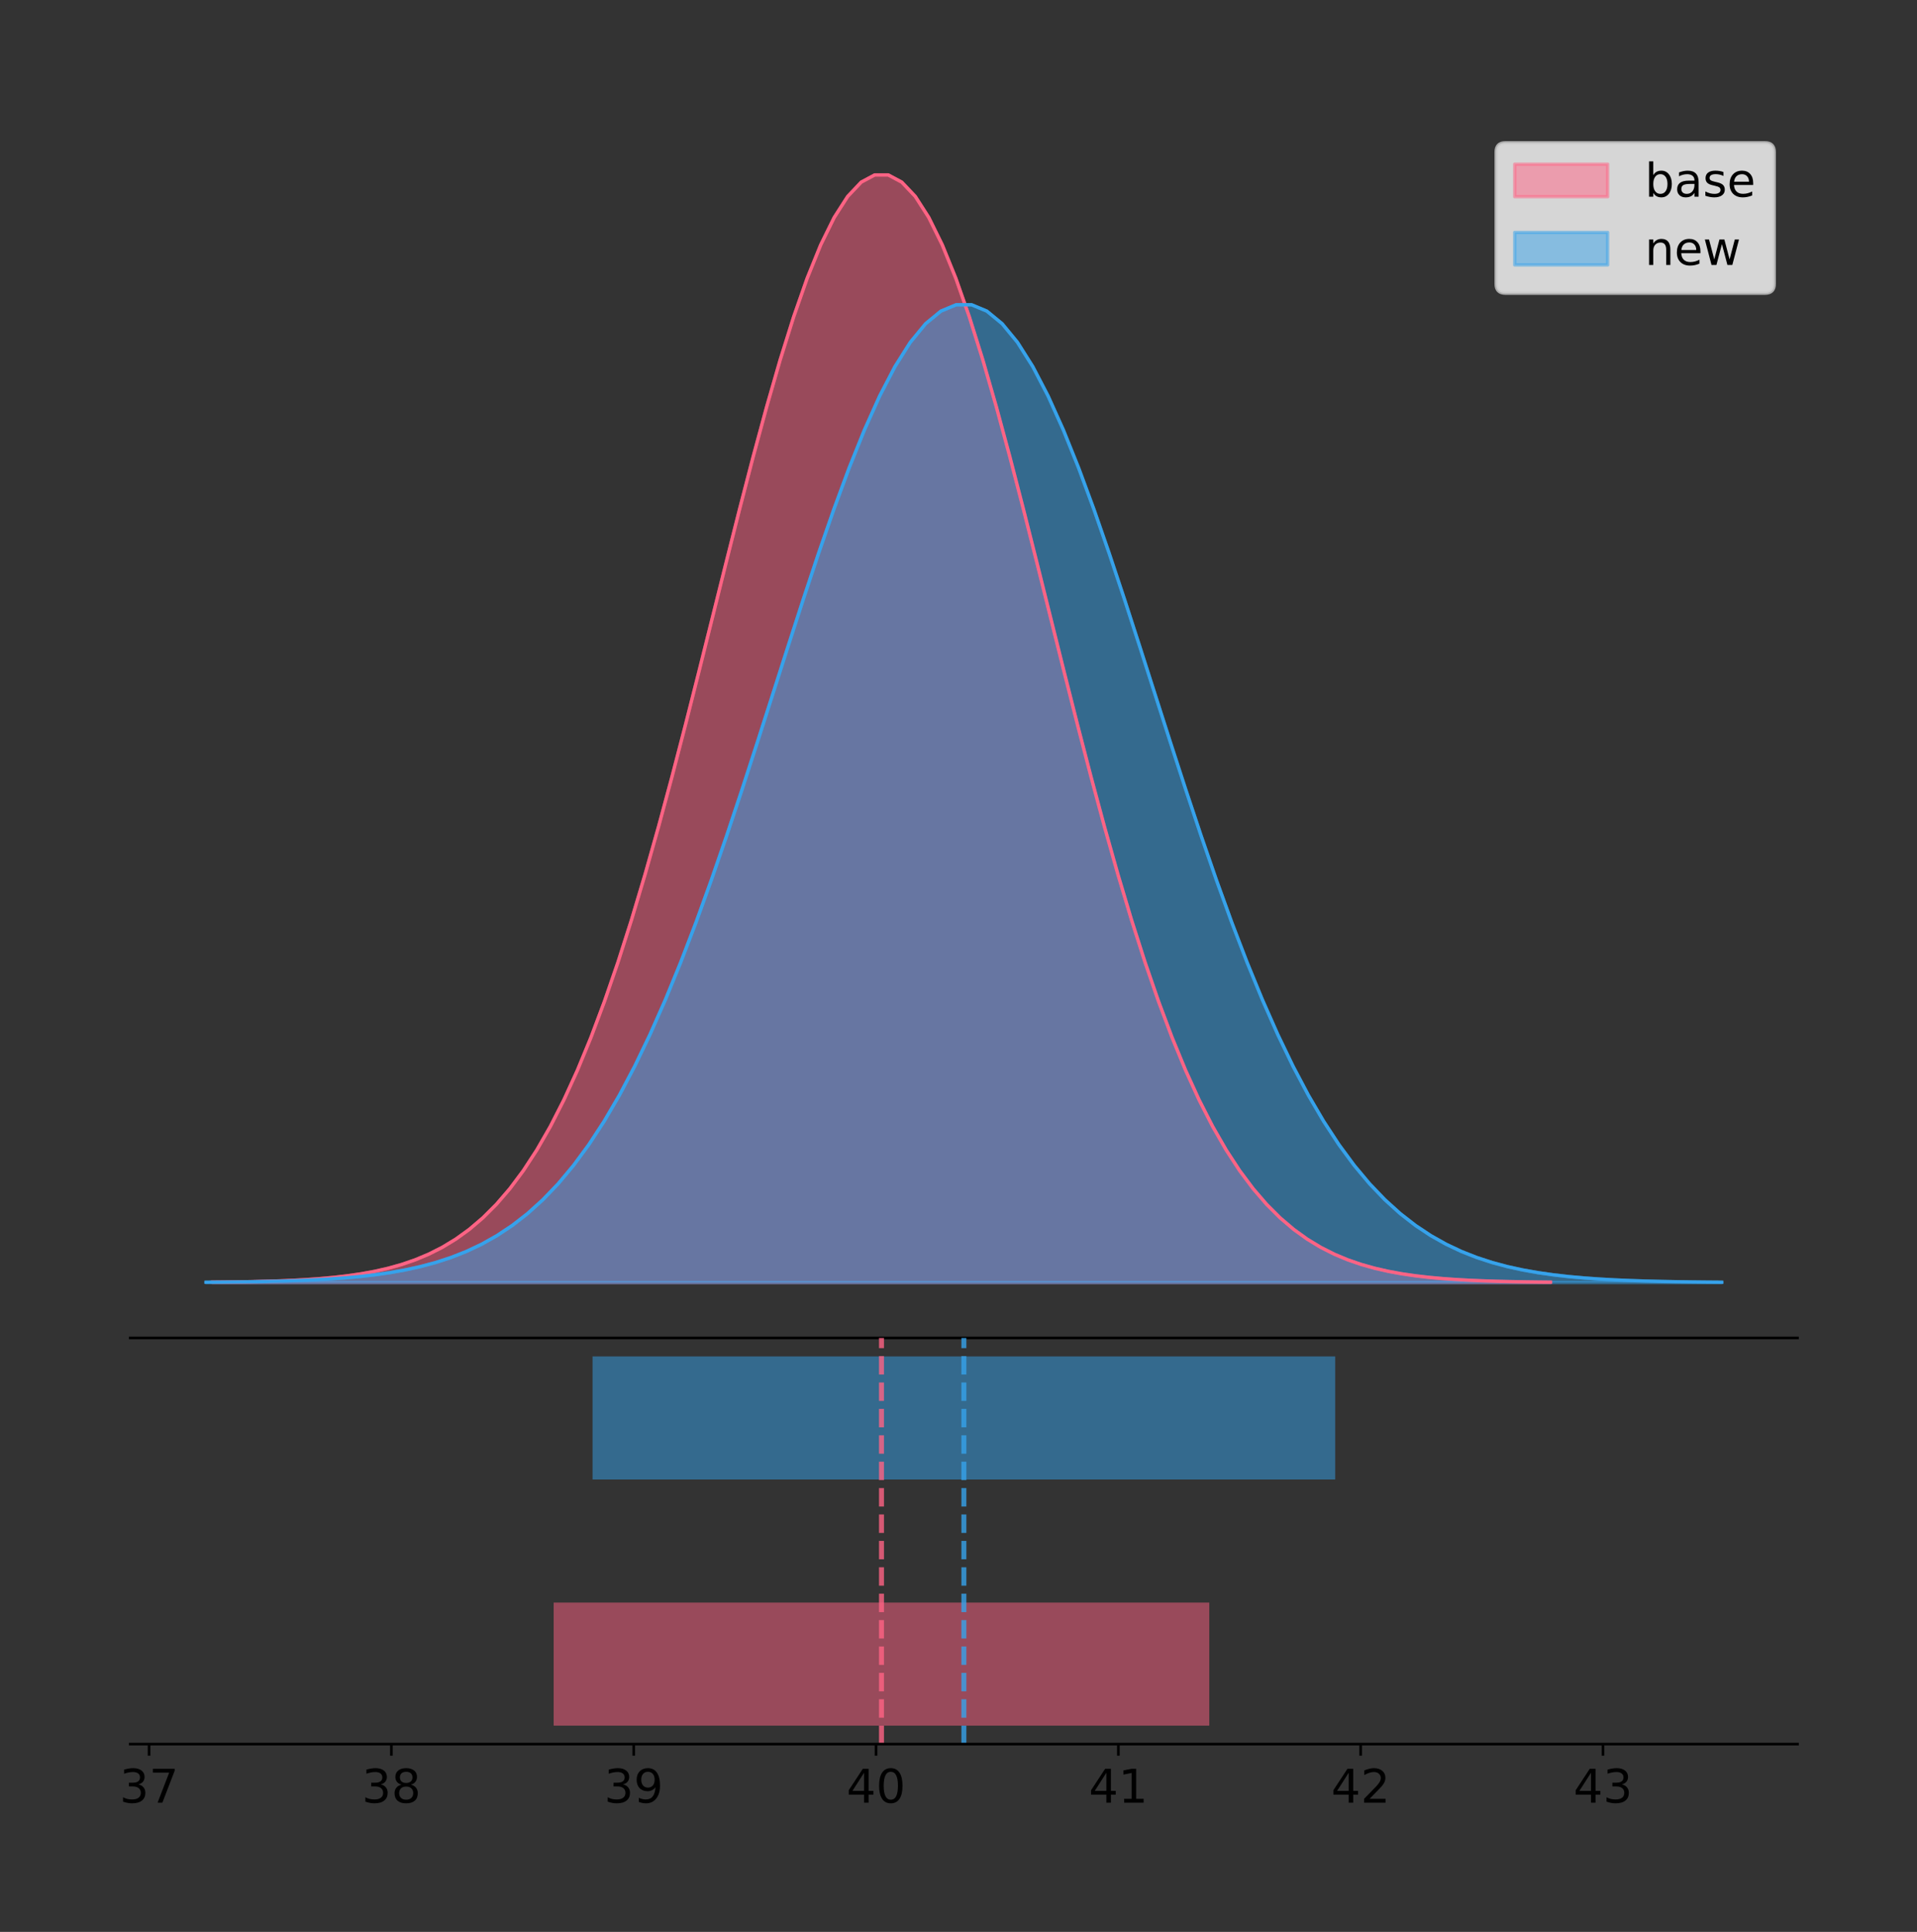 <?xml version="1.0" encoding="utf-8" standalone="no"?>
<!DOCTYPE svg PUBLIC "-//W3C//DTD SVG 1.1//EN"
  "http://www.w3.org/Graphics/SVG/1.1/DTD/svg11.dtd">
<!-- Created with matplotlib (https://matplotlib.org/) -->
<svg height="581.789pt" version="1.1" viewBox="0 0 577.438 581.789" width="577.438pt" xmlns="http://www.w3.org/2000/svg" xmlns:xlink="http://www.w3.org/1999/xlink">
 <rect x="0" y="0" width="577.438" height="581.789" fill="#333333" stroke="none"/>
 <defs>
  <style type="text/css">
*{stroke-linecap:butt;stroke-linejoin:round;}
  </style>
 </defs>
 <g id="figure_1">
  <g id="patch_1">
   <path d="M 0 581.789 
L 577.438 581.789 
L 577.438 0 
L 0 0 
z
" style="fill:none;"/>
  </g>
  <g id="axes_1">
   <g id="patch_2">
    <path d="M 39.238 402.93 
L 541.438 402.93 
L 541.438 36 
L 39.238 36 
z
" style="fill:none;"/>
   </g>
   <g id="PolyCollection_1">
    <defs>
     <path d="M 64.004 -195.538 
L 64.004 -195.65 
L 68.075 -195.692 
L 72.146 -195.749 
L 76.217 -195.825 
L 80.288 -195.925 
L 84.359 -196.058 
L 88.43 -196.23 
L 92.501 -196.455 
L 96.573 -196.744 
L 100.644 -197.115 
L 104.715 -197.585 
L 108.786 -198.179 
L 112.857 -198.923 
L 116.928 -199.848 
L 120.999 -200.99 
L 125.07 -202.39 
L 129.141 -204.093 
L 133.212 -206.151 
L 137.283 -208.617 
L 141.354 -211.552 
L 145.425 -215.017 
L 149.496 -219.078 
L 153.567 -223.801 
L 157.638 -229.25 
L 161.71 -235.488 
L 165.781 -242.572 
L 169.852 -250.552 
L 173.923 -259.468 
L 177.994 -269.344 
L 182.065 -280.192 
L 186.136 -292.002 
L 190.207 -304.744 
L 194.278 -318.365 
L 198.349 -332.786 
L 202.42 -347.901 
L 206.491 -363.58 
L 210.562 -379.667 
L 214.633 -395.98 
L 218.704 -412.318 
L 222.775 -428.462 
L 226.846 -444.18 
L 230.918 -459.23 
L 234.989 -473.372 
L 239.06 -486.366 
L 243.131 -497.987 
L 247.202 -508.025 
L 251.273 -516.294 
L 255.344 -522.64 
L 259.415 -526.94 
L 263.486 -529.111 
L 267.557 -529.111 
L 271.628 -526.94 
L 275.699 -522.64 
L 279.77 -516.294 
L 283.841 -508.025 
L 287.912 -497.987 
L 291.983 -486.366 
L 296.054 -473.372 
L 300.126 -459.23 
L 304.197 -444.18 
L 308.268 -428.462 
L 312.339 -412.318 
L 316.41 -395.98 
L 320.481 -379.667 
L 324.552 -363.58 
L 328.623 -347.901 
L 332.694 -332.786 
L 336.765 -318.365 
L 340.836 -304.744 
L 344.907 -292.002 
L 348.978 -280.192 
L 353.049 -269.344 
L 357.12 -259.468 
L 361.191 -250.552 
L 365.263 -242.572 
L 369.334 -235.488 
L 373.405 -229.25 
L 377.476 -223.801 
L 381.547 -219.078 
L 385.618 -215.017 
L 389.689 -211.552 
L 393.76 -208.617 
L 397.831 -206.151 
L 401.902 -204.093 
L 405.973 -202.39 
L 410.044 -200.99 
L 414.115 -199.848 
L 418.186 -198.923 
L 422.257 -198.179 
L 426.328 -197.585 
L 430.399 -197.115 
L 434.471 -196.744 
L 438.542 -196.455 
L 442.613 -196.23 
L 446.684 -196.058 
L 450.755 -195.925 
L 454.826 -195.825 
L 458.897 -195.749 
L 462.968 -195.692 
L 467.039 -195.65 
L 467.039 -195.538 
L 467.039 -195.538 
L 462.968 -195.538 
L 458.897 -195.538 
L 454.826 -195.538 
L 450.755 -195.538 
L 446.684 -195.538 
L 442.613 -195.538 
L 438.542 -195.538 
L 434.471 -195.538 
L 430.399 -195.538 
L 426.328 -195.538 
L 422.257 -195.538 
L 418.186 -195.538 
L 414.115 -195.538 
L 410.044 -195.538 
L 405.973 -195.538 
L 401.902 -195.538 
L 397.831 -195.538 
L 393.76 -195.538 
L 389.689 -195.538 
L 385.618 -195.538 
L 381.547 -195.538 
L 377.476 -195.538 
L 373.405 -195.538 
L 369.334 -195.538 
L 365.263 -195.538 
L 361.191 -195.538 
L 357.12 -195.538 
L 353.049 -195.538 
L 348.978 -195.538 
L 344.907 -195.538 
L 340.836 -195.538 
L 336.765 -195.538 
L 332.694 -195.538 
L 328.623 -195.538 
L 324.552 -195.538 
L 320.481 -195.538 
L 316.41 -195.538 
L 312.339 -195.538 
L 308.268 -195.538 
L 304.197 -195.538 
L 300.126 -195.538 
L 296.054 -195.538 
L 291.983 -195.538 
L 287.912 -195.538 
L 283.841 -195.538 
L 279.77 -195.538 
L 275.699 -195.538 
L 271.628 -195.538 
L 267.557 -195.538 
L 263.486 -195.538 
L 259.415 -195.538 
L 255.344 -195.538 
L 251.273 -195.538 
L 247.202 -195.538 
L 243.131 -195.538 
L 239.06 -195.538 
L 234.989 -195.538 
L 230.918 -195.538 
L 226.846 -195.538 
L 222.775 -195.538 
L 218.704 -195.538 
L 214.633 -195.538 
L 210.562 -195.538 
L 206.491 -195.538 
L 202.42 -195.538 
L 198.349 -195.538 
L 194.278 -195.538 
L 190.207 -195.538 
L 186.136 -195.538 
L 182.065 -195.538 
L 177.994 -195.538 
L 173.923 -195.538 
L 169.852 -195.538 
L 165.781 -195.538 
L 161.71 -195.538 
L 157.638 -195.538 
L 153.567 -195.538 
L 149.496 -195.538 
L 145.425 -195.538 
L 141.354 -195.538 
L 137.283 -195.538 
L 133.212 -195.538 
L 129.141 -195.538 
L 125.07 -195.538 
L 120.999 -195.538 
L 116.928 -195.538 
L 112.857 -195.538 
L 108.786 -195.538 
L 104.715 -195.538 
L 100.644 -195.538 
L 96.573 -195.538 
L 92.501 -195.538 
L 88.43 -195.538 
L 84.359 -195.538 
L 80.288 -195.538 
L 76.217 -195.538 
L 72.146 -195.538 
L 68.075 -195.538 
L 64.004 -195.538 
z
" id="m07763d9776" style="stroke:#ff6384;stroke-opacity:0.5;"/>
    </defs>
    <g clip-path="url(#p6b9321b47a)">
     <use style="fill:#ff6384;fill-opacity:0.5;stroke:#ff6384;stroke-opacity:0.5;" x="0" xlink:href="#m07763d9776" y="581.789"/>
    </g>
   </g>
   <g id="PolyCollection_2">
    <defs>
     <path d="M 62.066 -195.538 
L 62.066 -195.637 
L 66.677 -195.674 
L 71.289 -195.724 
L 75.9 -195.791 
L 80.512 -195.88 
L 85.123 -195.997 
L 89.735 -196.149 
L 94.347 -196.348 
L 98.958 -196.603 
L 103.57 -196.93 
L 108.181 -197.345 
L 112.793 -197.869 
L 117.404 -198.526 
L 122.016 -199.343 
L 126.628 -200.351 
L 131.239 -201.587 
L 135.851 -203.091 
L 140.462 -204.907 
L 145.074 -207.084 
L 149.685 -209.675 
L 154.297 -212.734 
L 158.909 -216.319 
L 163.52 -220.488 
L 168.132 -225.299 
L 172.743 -230.806 
L 177.355 -237.06 
L 181.966 -244.104 
L 186.578 -251.975 
L 191.19 -260.694 
L 195.801 -270.27 
L 200.413 -280.696 
L 205.024 -291.945 
L 209.636 -303.969 
L 214.247 -316.699 
L 218.859 -330.043 
L 223.471 -343.885 
L 228.082 -358.086 
L 232.694 -372.487 
L 237.305 -386.91 
L 241.917 -401.162 
L 246.528 -415.037 
L 251.14 -428.324 
L 255.752 -440.807 
L 260.363 -452.279 
L 264.975 -462.537 
L 269.586 -471.399 
L 274.198 -478.699 
L 278.809 -484.301 
L 283.421 -488.097 
L 288.033 -490.014 
L 292.644 -490.014 
L 297.256 -488.097 
L 301.867 -484.301 
L 306.479 -478.699 
L 311.09 -471.399 
L 315.702 -462.537 
L 320.314 -452.279 
L 324.925 -440.807 
L 329.537 -428.324 
L 334.148 -415.037 
L 338.76 -401.162 
L 343.371 -386.91 
L 347.983 -372.487 
L 352.595 -358.086 
L 357.206 -343.885 
L 361.818 -330.043 
L 366.429 -316.699 
L 371.041 -303.969 
L 375.652 -291.945 
L 380.264 -280.696 
L 384.876 -270.27 
L 389.487 -260.694 
L 394.099 -251.975 
L 398.71 -244.104 
L 403.322 -237.06 
L 407.933 -230.806 
L 412.545 -225.299 
L 417.157 -220.488 
L 421.768 -216.319 
L 426.38 -212.734 
L 430.991 -209.675 
L 435.603 -207.084 
L 440.214 -204.907 
L 444.826 -203.091 
L 449.438 -201.587 
L 454.049 -200.351 
L 458.661 -199.343 
L 463.272 -198.526 
L 467.884 -197.869 
L 472.495 -197.345 
L 477.107 -196.93 
L 481.719 -196.603 
L 486.33 -196.348 
L 490.942 -196.149 
L 495.553 -195.997 
L 500.165 -195.88 
L 504.776 -195.791 
L 509.388 -195.724 
L 513.999 -195.674 
L 518.611 -195.637 
L 518.611 -195.538 
L 518.611 -195.538 
L 513.999 -195.538 
L 509.388 -195.538 
L 504.776 -195.538 
L 500.165 -195.538 
L 495.553 -195.538 
L 490.942 -195.538 
L 486.33 -195.538 
L 481.719 -195.538 
L 477.107 -195.538 
L 472.495 -195.538 
L 467.884 -195.538 
L 463.272 -195.538 
L 458.661 -195.538 
L 454.049 -195.538 
L 449.438 -195.538 
L 444.826 -195.538 
L 440.214 -195.538 
L 435.603 -195.538 
L 430.991 -195.538 
L 426.38 -195.538 
L 421.768 -195.538 
L 417.157 -195.538 
L 412.545 -195.538 
L 407.933 -195.538 
L 403.322 -195.538 
L 398.71 -195.538 
L 394.099 -195.538 
L 389.487 -195.538 
L 384.876 -195.538 
L 380.264 -195.538 
L 375.652 -195.538 
L 371.041 -195.538 
L 366.429 -195.538 
L 361.818 -195.538 
L 357.206 -195.538 
L 352.595 -195.538 
L 347.983 -195.538 
L 343.371 -195.538 
L 338.76 -195.538 
L 334.148 -195.538 
L 329.537 -195.538 
L 324.925 -195.538 
L 320.314 -195.538 
L 315.702 -195.538 
L 311.09 -195.538 
L 306.479 -195.538 
L 301.867 -195.538 
L 297.256 -195.538 
L 292.644 -195.538 
L 288.033 -195.538 
L 283.421 -195.538 
L 278.809 -195.538 
L 274.198 -195.538 
L 269.586 -195.538 
L 264.975 -195.538 
L 260.363 -195.538 
L 255.752 -195.538 
L 251.14 -195.538 
L 246.528 -195.538 
L 241.917 -195.538 
L 237.305 -195.538 
L 232.694 -195.538 
L 228.082 -195.538 
L 223.471 -195.538 
L 218.859 -195.538 
L 214.247 -195.538 
L 209.636 -195.538 
L 205.024 -195.538 
L 200.413 -195.538 
L 195.801 -195.538 
L 191.19 -195.538 
L 186.578 -195.538 
L 181.966 -195.538 
L 177.355 -195.538 
L 172.743 -195.538 
L 168.132 -195.538 
L 163.52 -195.538 
L 158.909 -195.538 
L 154.297 -195.538 
L 149.685 -195.538 
L 145.074 -195.538 
L 140.462 -195.538 
L 135.851 -195.538 
L 131.239 -195.538 
L 126.628 -195.538 
L 122.016 -195.538 
L 117.404 -195.538 
L 112.793 -195.538 
L 108.181 -195.538 
L 103.57 -195.538 
L 98.958 -195.538 
L 94.347 -195.538 
L 89.735 -195.538 
L 85.123 -195.538 
L 80.512 -195.538 
L 75.9 -195.538 
L 71.289 -195.538 
L 66.677 -195.538 
L 62.066 -195.538 
z
" id="m75f61af6ec" style="stroke:#36a2eb;stroke-opacity:0.5;"/>
    </defs>
    <g clip-path="url(#p6b9321b47a)">
     <use style="fill:#36a2eb;fill-opacity:0.5;stroke:#36a2eb;stroke-opacity:0.5;" x="0" xlink:href="#m75f61af6ec" y="581.789"/>
    </g>
   </g>
   <g id="line2d_1">
    <path clip-path="url(#p6b9321b47a)" d="M 64.004 386.139 
L 68.075 386.097 
L 72.146 386.04 
L 76.217 385.965 
L 80.288 385.864 
L 84.359 385.732 
L 88.43 385.559 
L 92.501 385.334 
L 96.573 385.045 
L 100.644 384.675 
L 104.715 384.204 
L 108.786 383.61 
L 112.857 382.867 
L 116.928 381.941 
L 120.999 380.799 
L 125.07 379.399 
L 129.141 377.696 
L 133.212 375.639 
L 137.283 373.172 
L 141.354 370.238 
L 145.425 366.772 
L 149.496 362.711 
L 153.567 357.989 
L 157.638 352.539 
L 161.71 346.301 
L 165.781 339.217 
L 169.852 331.237 
L 173.923 322.322 
L 177.994 312.445 
L 182.065 301.597 
L 186.136 289.787 
L 190.207 277.045 
L 194.278 263.424 
L 198.349 249.004 
L 202.42 233.888 
L 206.491 218.209 
L 210.562 202.123 
L 214.633 185.809 
L 218.704 169.471 
L 222.775 153.327 
L 226.846 137.61 
L 230.918 122.559 
L 234.989 108.418 
L 239.06 95.423 
L 243.131 83.803 
L 247.202 73.765 
L 251.273 65.495 
L 255.344 59.15 
L 259.415 54.85 
L 263.486 52.679 
L 267.557 52.679 
L 271.628 54.85 
L 275.699 59.15 
L 279.77 65.495 
L 283.841 73.765 
L 287.912 83.803 
L 291.983 95.423 
L 296.054 108.418 
L 300.126 122.559 
L 304.197 137.61 
L 308.268 153.327 
L 312.339 169.471 
L 316.41 185.809 
L 320.481 202.123 
L 324.552 218.209 
L 328.623 233.888 
L 332.694 249.004 
L 336.765 263.424 
L 340.836 277.045 
L 344.907 289.787 
L 348.978 301.597 
L 353.049 312.445 
L 357.12 322.322 
L 361.191 331.237 
L 365.263 339.217 
L 369.334 346.301 
L 373.405 352.539 
L 377.476 357.989 
L 381.547 362.711 
L 385.618 366.772 
L 389.689 370.238 
L 393.76 373.172 
L 397.831 375.639 
L 401.902 377.696 
L 405.973 379.399 
L 410.044 380.799 
L 414.115 381.941 
L 418.186 382.867 
L 422.257 383.61 
L 426.328 384.204 
L 430.399 384.675 
L 434.471 385.045 
L 438.542 385.334 
L 442.613 385.559 
L 446.684 385.732 
L 450.755 385.864 
L 454.826 385.965 
L 458.897 386.04 
L 462.968 386.097 
L 467.039 386.139 
" style="fill:none;stroke:#ff6384;stroke-linecap:square;"/>
   </g>
   <g id="line2d_2">
    <path clip-path="url(#p6b9321b47a)" d="M 62.066 386.152 
L 66.677 386.115 
L 71.289 386.065 
L 75.9 385.998 
L 80.512 385.909 
L 85.123 385.793 
L 89.735 385.64 
L 94.347 385.442 
L 98.958 385.186 
L 103.57 384.86 
L 108.181 384.444 
L 112.793 383.92 
L 117.404 383.263 
L 122.016 382.447 
L 126.628 381.438 
L 131.239 380.202 
L 135.851 378.699 
L 140.462 376.883 
L 145.074 374.705 
L 149.685 372.115 
L 154.297 369.055 
L 158.909 365.47 
L 163.52 361.301 
L 168.132 356.491 
L 172.743 350.984 
L 177.355 344.73 
L 181.966 337.685 
L 186.578 329.815 
L 191.19 321.096 
L 195.801 311.519 
L 200.413 301.094 
L 205.024 289.845 
L 209.636 277.82 
L 214.247 265.09 
L 218.859 251.746 
L 223.471 237.905 
L 228.082 223.704 
L 232.694 209.303 
L 237.305 194.879 
L 241.917 180.627 
L 246.528 166.752 
L 251.14 153.466 
L 255.752 140.982 
L 260.363 129.511 
L 264.975 119.252 
L 269.586 110.391 
L 274.198 103.09 
L 278.809 97.488 
L 283.421 93.692 
L 288.033 91.776 
L 292.644 91.776 
L 297.256 93.692 
L 301.867 97.488 
L 306.479 103.09 
L 311.09 110.391 
L 315.702 119.252 
L 320.314 129.511 
L 324.925 140.982 
L 329.537 153.466 
L 334.148 166.752 
L 338.76 180.627 
L 343.371 194.879 
L 347.983 209.303 
L 352.595 223.704 
L 357.206 237.905 
L 361.818 251.746 
L 366.429 265.09 
L 371.041 277.82 
L 375.652 289.845 
L 380.264 301.094 
L 384.876 311.519 
L 389.487 321.096 
L 394.099 329.815 
L 398.71 337.685 
L 403.322 344.73 
L 407.933 350.984 
L 412.545 356.491 
L 417.157 361.301 
L 421.768 365.47 
L 426.38 369.055 
L 430.991 372.115 
L 435.603 374.705 
L 440.214 376.883 
L 444.826 378.699 
L 449.438 380.202 
L 454.049 381.438 
L 458.661 382.447 
L 463.272 383.263 
L 467.884 383.92 
L 472.495 384.444 
L 477.107 384.86 
L 481.719 385.186 
L 486.33 385.442 
L 490.942 385.64 
L 495.553 385.793 
L 500.165 385.909 
L 504.776 385.998 
L 509.388 386.065 
L 513.999 386.115 
L 518.611 386.152 
" style="fill:none;stroke:#36a2eb;stroke-linecap:square;"/>
   </g>
   <g id="patch_3">
    <path d="M 39.238 402.93 
L 541.438 402.93 
" style="fill:none;stroke:#000000;stroke-linecap:square;stroke-linejoin:miter;stroke-width:0.8;"/>
   </g>
   <g id="legend_1">
    <g id="patch_4">
     <path d="M 453.464 88.299 
L 531.638 88.299 
Q 534.438 88.299 534.438 85.499 
L 534.438 45.8 
Q 534.438 43 531.638 43 
L 453.464 43 
Q 450.664 43 450.664 45.8 
L 450.664 85.499 
Q 450.664 88.299 453.464 88.299 
z
" style="fill:#ffffff;opacity:0.8;stroke:#cccccc;stroke-linejoin:miter;"/>
    </g>
    <g id="patch_5">
     <path d="M 456.264 59.238 
L 484.264 59.238 
L 484.264 49.438 
L 456.264 49.438 
z
" style="fill:#ff6384;opacity:0.5;stroke:#ff6384;stroke-linejoin:miter;"/>
    </g>
    <g id="text_1">
     <!-- base -->
     <defs>
      <path d="M 48.688 27.297 
Q 48.688 37.203 44.609 42.844 
Q 40.531 48.484 33.406 48.484 
Q 26.266 48.484 22.188 42.844 
Q 18.109 37.203 18.109 27.297 
Q 18.109 17.391 22.188 11.75 
Q 26.266 6.109 33.406 6.109 
Q 40.531 6.109 44.609 11.75 
Q 48.688 17.391 48.688 27.297 
z
M 18.109 46.391 
Q 20.953 51.266 25.266 53.625 
Q 29.594 56 35.594 56 
Q 45.562 56 51.781 48.094 
Q 58.016 40.188 58.016 27.297 
Q 58.016 14.406 51.781 6.484 
Q 45.562 -1.422 35.594 -1.422 
Q 29.594 -1.422 25.266 0.953 
Q 20.953 3.328 18.109 8.203 
L 18.109 0 
L 9.078 0 
L 9.078 75.984 
L 18.109 75.984 
z
" id="DejaVuSans-98"/>
      <path d="M 34.281 27.484 
Q 23.391 27.484 19.188 25 
Q 14.984 22.516 14.984 16.5 
Q 14.984 11.719 18.141 8.906 
Q 21.297 6.109 26.703 6.109 
Q 34.188 6.109 38.703 11.406 
Q 43.219 16.703 43.219 25.484 
L 43.219 27.484 
z
M 52.203 31.203 
L 52.203 0 
L 43.219 0 
L 43.219 8.297 
Q 40.141 3.328 35.547 0.953 
Q 30.953 -1.422 24.312 -1.422 
Q 15.922 -1.422 10.953 3.297 
Q 6 8.016 6 15.922 
Q 6 25.141 12.172 29.828 
Q 18.359 34.516 30.609 34.516 
L 43.219 34.516 
L 43.219 35.406 
Q 43.219 41.609 39.141 45 
Q 35.062 48.391 27.688 48.391 
Q 23 48.391 18.547 47.266 
Q 14.109 46.141 10.016 43.891 
L 10.016 52.203 
Q 14.938 54.109 19.578 55.047 
Q 24.219 56 28.609 56 
Q 40.484 56 46.344 49.844 
Q 52.203 43.703 52.203 31.203 
z
" id="DejaVuSans-97"/>
      <path d="M 44.281 53.078 
L 44.281 44.578 
Q 40.484 46.531 36.375 47.5 
Q 32.281 48.484 27.875 48.484 
Q 21.188 48.484 17.844 46.438 
Q 14.5 44.391 14.5 40.281 
Q 14.5 37.156 16.891 35.375 
Q 19.281 33.594 26.516 31.984 
L 29.594 31.297 
Q 39.156 29.25 43.188 25.516 
Q 47.219 21.781 47.219 15.094 
Q 47.219 7.469 41.188 3.016 
Q 35.156 -1.422 24.609 -1.422 
Q 20.219 -1.422 15.453 -0.562 
Q 10.688 0.297 5.422 2 
L 5.422 11.281 
Q 10.406 8.688 15.234 7.391 
Q 20.062 6.109 24.812 6.109 
Q 31.156 6.109 34.562 8.281 
Q 37.984 10.453 37.984 14.406 
Q 37.984 18.062 35.516 20.016 
Q 33.062 21.969 24.703 23.781 
L 21.578 24.516 
Q 13.234 26.266 9.516 29.906 
Q 5.812 33.547 5.812 39.891 
Q 5.812 47.609 11.281 51.797 
Q 16.75 56 26.812 56 
Q 31.781 56 36.172 55.266 
Q 40.578 54.547 44.281 53.078 
z
" id="DejaVuSans-115"/>
      <path d="M 56.203 29.594 
L 56.203 25.203 
L 14.891 25.203 
Q 15.484 15.922 20.484 11.062 
Q 25.484 6.203 34.422 6.203 
Q 39.594 6.203 44.453 7.469 
Q 49.312 8.734 54.109 11.281 
L 54.109 2.781 
Q 49.266 0.734 44.188 -0.344 
Q 39.109 -1.422 33.891 -1.422 
Q 20.797 -1.422 13.156 6.188 
Q 5.516 13.812 5.516 26.812 
Q 5.516 40.234 12.766 48.109 
Q 20.016 56 32.328 56 
Q 43.359 56 49.781 48.891 
Q 56.203 41.797 56.203 29.594 
z
M 47.219 32.234 
Q 47.125 39.594 43.094 43.984 
Q 39.062 48.391 32.422 48.391 
Q 24.906 48.391 20.391 44.141 
Q 15.875 39.891 15.188 32.172 
z
" id="DejaVuSans-101"/>
     </defs>
     <g transform="translate(495.464 59.238)scale(0.14 -0.14)">
      <use xlink:href="#DejaVuSans-98"/>
      <use x="63.477" xlink:href="#DejaVuSans-97"/>
      <use x="124.756" xlink:href="#DejaVuSans-115"/>
      <use x="176.855" xlink:href="#DejaVuSans-101"/>
     </g>
    </g>
    <g id="patch_6">
     <path d="M 456.264 79.787 
L 484.264 79.787 
L 484.264 69.987 
L 456.264 69.987 
z
" style="fill:#36a2eb;opacity:0.5;stroke:#36a2eb;stroke-linejoin:miter;"/>
    </g>
    <g id="text_2">
     <!-- new -->
     <defs>
      <path d="M 54.891 33.016 
L 54.891 0 
L 45.906 0 
L 45.906 32.719 
Q 45.906 40.484 42.875 44.328 
Q 39.844 48.188 33.797 48.188 
Q 26.516 48.188 22.312 43.547 
Q 18.109 38.922 18.109 30.906 
L 18.109 0 
L 9.078 0 
L 9.078 54.688 
L 18.109 54.688 
L 18.109 46.188 
Q 21.344 51.125 25.703 53.562 
Q 30.078 56 35.797 56 
Q 45.219 56 50.047 50.172 
Q 54.891 44.344 54.891 33.016 
z
" id="DejaVuSans-110"/>
      <path d="M 4.203 54.688 
L 13.188 54.688 
L 24.422 12.016 
L 35.594 54.688 
L 46.188 54.688 
L 57.422 12.016 
L 68.609 54.688 
L 77.594 54.688 
L 63.281 0 
L 52.688 0 
L 40.922 44.828 
L 29.109 0 
L 18.5 0 
z
" id="DejaVuSans-119"/>
     </defs>
     <g transform="translate(495.464 79.787)scale(0.14 -0.14)">
      <use xlink:href="#DejaVuSans-110"/>
      <use x="63.379" xlink:href="#DejaVuSans-101"/>
      <use x="124.902" xlink:href="#DejaVuSans-119"/>
     </g>
    </g>
   </g>
  </g>
  <g id="axes_2">
   <g id="patch_7">
    <path d="M 39.238 525.24 
L 541.438 525.24 
L 541.438 402.93 
L 39.238 402.93 
z
" style="fill:none;"/>
   </g>
   <g id="patch_8">
    <path clip-path="url(#p1876b681e1)" d="M 166.778 519.68 
L 364.265 519.68 
L 364.265 482.617 
L 166.778 482.617 
z
" style="fill:#ff6384;opacity:0.5;"/>
   </g>
   <g id="patch_9">
    <path clip-path="url(#p1876b681e1)" d="M 178.485 445.553 
L 402.192 445.553 
L 402.192 408.49 
L 178.485 408.49 
z
" style="fill:#36a2eb;opacity:0.5;"/>
   </g>
   <g id="matplotlib.axis_1">
    <g id="xtick_1">
     <g id="line2d_3">
      <defs>
       <path d="M 0 0 
L 0 3.5 
" id="md67c78261d" style="stroke:#000000;stroke-width:0.8;"/>
      </defs>
      <g>
       <use style="stroke:#000000;stroke-width:0.8;" x="44.907" xlink:href="#md67c78261d" y="525.24"/>
      </g>
     </g>
     <g id="text_3">
      <!-- 37 -->
      <defs>
       <path d="M 40.578 39.312 
Q 47.656 37.797 51.625 33 
Q 55.609 28.219 55.609 21.188 
Q 55.609 10.406 48.188 4.484 
Q 40.766 -1.422 27.094 -1.422 
Q 22.516 -1.422 17.656 -0.516 
Q 12.797 0.391 7.625 2.203 
L 7.625 11.719 
Q 11.719 9.328 16.594 8.109 
Q 21.484 6.891 26.812 6.891 
Q 36.078 6.891 40.938 10.547 
Q 45.797 14.203 45.797 21.188 
Q 45.797 27.641 41.281 31.266 
Q 36.766 34.906 28.719 34.906 
L 20.219 34.906 
L 20.219 43.016 
L 29.109 43.016 
Q 36.375 43.016 40.234 45.922 
Q 44.094 48.828 44.094 54.297 
Q 44.094 59.906 40.109 62.906 
Q 36.141 65.922 28.719 65.922 
Q 24.656 65.922 20.016 65.031 
Q 15.375 64.156 9.812 62.312 
L 9.812 71.094 
Q 15.438 72.656 20.344 73.438 
Q 25.25 74.219 29.594 74.219 
Q 40.828 74.219 47.359 69.109 
Q 53.906 64.016 53.906 55.328 
Q 53.906 49.266 50.438 45.094 
Q 46.969 40.922 40.578 39.312 
z
" id="DejaVuSans-51"/>
       <path d="M 8.203 72.906 
L 55.078 72.906 
L 55.078 68.703 
L 28.609 0 
L 18.312 0 
L 43.219 64.594 
L 8.203 64.594 
z
" id="DejaVuSans-55"/>
      </defs>
      <g transform="translate(36 542.878)scale(0.14 -0.14)">
       <use xlink:href="#DejaVuSans-51"/>
       <use x="63.623" xlink:href="#DejaVuSans-55"/>
      </g>
     </g>
    </g>
    <g id="xtick_2">
     <g id="line2d_4">
      <g>
       <use style="stroke:#000000;stroke-width:0.8;" x="117.898" xlink:href="#md67c78261d" y="525.24"/>
      </g>
     </g>
     <g id="text_4">
      <!-- 38 -->
      <defs>
       <path d="M 31.781 34.625 
Q 24.75 34.625 20.719 30.859 
Q 16.703 27.094 16.703 20.516 
Q 16.703 13.922 20.719 10.156 
Q 24.75 6.391 31.781 6.391 
Q 38.812 6.391 42.859 10.172 
Q 46.922 13.969 46.922 20.516 
Q 46.922 27.094 42.891 30.859 
Q 38.875 34.625 31.781 34.625 
z
M 21.922 38.812 
Q 15.578 40.375 12.031 44.719 
Q 8.5 49.078 8.5 55.328 
Q 8.5 64.062 14.719 69.141 
Q 20.953 74.219 31.781 74.219 
Q 42.672 74.219 48.875 69.141 
Q 55.078 64.062 55.078 55.328 
Q 55.078 49.078 51.531 44.719 
Q 48 40.375 41.703 38.812 
Q 48.828 37.156 52.797 32.312 
Q 56.781 27.484 56.781 20.516 
Q 56.781 9.906 50.312 4.234 
Q 43.844 -1.422 31.781 -1.422 
Q 19.734 -1.422 13.25 4.234 
Q 6.781 9.906 6.781 20.516 
Q 6.781 27.484 10.781 32.312 
Q 14.797 37.156 21.922 38.812 
z
M 18.312 54.391 
Q 18.312 48.734 21.844 45.562 
Q 25.391 42.391 31.781 42.391 
Q 38.141 42.391 41.719 45.562 
Q 45.312 48.734 45.312 54.391 
Q 45.312 60.062 41.719 63.234 
Q 38.141 66.406 31.781 66.406 
Q 25.391 66.406 21.844 63.234 
Q 18.312 60.062 18.312 54.391 
z
" id="DejaVuSans-56"/>
      </defs>
      <g transform="translate(108.991 542.878)scale(0.14 -0.14)">
       <use xlink:href="#DejaVuSans-51"/>
       <use x="63.623" xlink:href="#DejaVuSans-56"/>
      </g>
     </g>
    </g>
    <g id="xtick_3">
     <g id="line2d_5">
      <g>
       <use style="stroke:#000000;stroke-width:0.8;" x="190.889" xlink:href="#md67c78261d" y="525.24"/>
      </g>
     </g>
     <g id="text_5">
      <!-- 39 -->
      <defs>
       <path d="M 10.984 1.516 
L 10.984 10.5 
Q 14.703 8.734 18.5 7.812 
Q 22.312 6.891 25.984 6.891 
Q 35.75 6.891 40.891 13.453 
Q 46.047 20.016 46.781 33.406 
Q 43.953 29.203 39.594 26.953 
Q 35.25 24.703 29.984 24.703 
Q 19.047 24.703 12.672 31.312 
Q 6.297 37.938 6.297 49.422 
Q 6.297 60.641 12.938 67.422 
Q 19.578 74.219 30.609 74.219 
Q 43.266 74.219 49.922 64.516 
Q 56.594 54.828 56.594 36.375 
Q 56.594 19.141 48.406 8.859 
Q 40.234 -1.422 26.422 -1.422 
Q 22.703 -1.422 18.891 -0.688 
Q 15.094 0.047 10.984 1.516 
z
M 30.609 32.422 
Q 37.25 32.422 41.125 36.953 
Q 45.016 41.5 45.016 49.422 
Q 45.016 57.281 41.125 61.844 
Q 37.25 66.406 30.609 66.406 
Q 23.969 66.406 20.094 61.844 
Q 16.219 57.281 16.219 49.422 
Q 16.219 41.5 20.094 36.953 
Q 23.969 32.422 30.609 32.422 
z
" id="DejaVuSans-57"/>
      </defs>
      <g transform="translate(181.981 542.878)scale(0.14 -0.14)">
       <use xlink:href="#DejaVuSans-51"/>
       <use x="63.623" xlink:href="#DejaVuSans-57"/>
      </g>
     </g>
    </g>
    <g id="xtick_4">
     <g id="line2d_6">
      <g>
       <use style="stroke:#000000;stroke-width:0.8;" x="263.879" xlink:href="#md67c78261d" y="525.24"/>
      </g>
     </g>
     <g id="text_6">
      <!-- 40 -->
      <defs>
       <path d="M 37.797 64.312 
L 12.891 25.391 
L 37.797 25.391 
z
M 35.203 72.906 
L 47.609 72.906 
L 47.609 25.391 
L 58.016 25.391 
L 58.016 17.188 
L 47.609 17.188 
L 47.609 0 
L 37.797 0 
L 37.797 17.188 
L 4.891 17.188 
L 4.891 26.703 
z
" id="DejaVuSans-52"/>
       <path d="M 31.781 66.406 
Q 24.172 66.406 20.328 58.906 
Q 16.5 51.422 16.5 36.375 
Q 16.5 21.391 20.328 13.891 
Q 24.172 6.391 31.781 6.391 
Q 39.453 6.391 43.281 13.891 
Q 47.125 21.391 47.125 36.375 
Q 47.125 51.422 43.281 58.906 
Q 39.453 66.406 31.781 66.406 
z
M 31.781 74.219 
Q 44.047 74.219 50.516 64.516 
Q 56.984 54.828 56.984 36.375 
Q 56.984 17.969 50.516 8.266 
Q 44.047 -1.422 31.781 -1.422 
Q 19.531 -1.422 13.062 8.266 
Q 6.594 17.969 6.594 36.375 
Q 6.594 54.828 13.062 64.516 
Q 19.531 74.219 31.781 74.219 
z
" id="DejaVuSans-48"/>
      </defs>
      <g transform="translate(254.972 542.878)scale(0.14 -0.14)">
       <use xlink:href="#DejaVuSans-52"/>
       <use x="63.623" xlink:href="#DejaVuSans-48"/>
      </g>
     </g>
    </g>
    <g id="xtick_5">
     <g id="line2d_7">
      <g>
       <use style="stroke:#000000;stroke-width:0.8;" x="336.87" xlink:href="#md67c78261d" y="525.24"/>
      </g>
     </g>
     <g id="text_7">
      <!-- 41 -->
      <defs>
       <path d="M 12.406 8.297 
L 28.516 8.297 
L 28.516 63.922 
L 10.984 60.406 
L 10.984 69.391 
L 28.422 72.906 
L 38.281 72.906 
L 38.281 8.297 
L 54.391 8.297 
L 54.391 0 
L 12.406 0 
z
" id="DejaVuSans-49"/>
      </defs>
      <g transform="translate(327.962 542.878)scale(0.14 -0.14)">
       <use xlink:href="#DejaVuSans-52"/>
       <use x="63.623" xlink:href="#DejaVuSans-49"/>
      </g>
     </g>
    </g>
    <g id="xtick_6">
     <g id="line2d_8">
      <g>
       <use style="stroke:#000000;stroke-width:0.8;" x="409.86" xlink:href="#md67c78261d" y="525.24"/>
      </g>
     </g>
     <g id="text_8">
      <!-- 42 -->
      <defs>
       <path d="M 19.188 8.297 
L 53.609 8.297 
L 53.609 0 
L 7.328 0 
L 7.328 8.297 
Q 12.938 14.109 22.625 23.891 
Q 32.328 33.688 34.812 36.531 
Q 39.547 41.844 41.422 45.531 
Q 43.312 49.219 43.312 52.781 
Q 43.312 58.594 39.234 62.25 
Q 35.156 65.922 28.609 65.922 
Q 23.969 65.922 18.812 64.312 
Q 13.672 62.703 7.812 59.422 
L 7.812 69.391 
Q 13.766 71.781 18.938 73 
Q 24.125 74.219 28.422 74.219 
Q 39.75 74.219 46.484 68.547 
Q 53.219 62.891 53.219 53.422 
Q 53.219 48.922 51.531 44.891 
Q 49.859 40.875 45.406 35.406 
Q 44.188 33.984 37.641 27.219 
Q 31.109 20.453 19.188 8.297 
z
" id="DejaVuSans-50"/>
      </defs>
      <g transform="translate(400.953 542.878)scale(0.14 -0.14)">
       <use xlink:href="#DejaVuSans-52"/>
       <use x="63.623" xlink:href="#DejaVuSans-50"/>
      </g>
     </g>
    </g>
    <g id="xtick_7">
     <g id="line2d_9">
      <g>
       <use style="stroke:#000000;stroke-width:0.8;" x="482.851" xlink:href="#md67c78261d" y="525.24"/>
      </g>
     </g>
     <g id="text_9">
      <!-- 43 -->
      <g transform="translate(473.944 542.878)scale(0.14 -0.14)">
       <use xlink:href="#DejaVuSans-52"/>
       <use x="63.623" xlink:href="#DejaVuSans-51"/>
      </g>
     </g>
    </g>
   </g>
   <g id="line2d_10">
    <path clip-path="url(#p1876b681e1)" d="M 265.522 525.24 
L 265.522 402.93 
" style="fill:none;stroke:#ff6384;stroke-dasharray:5.55,2.4;stroke-dashoffset:0;stroke-opacity:0.8;stroke-width:1.5;"/>
   </g>
   <g id="line2d_11">
    <path clip-path="url(#p1876b681e1)" d="M 290.338 525.24 
L 290.338 402.93 
" style="fill:none;stroke:#36a2eb;stroke-dasharray:5.55,2.4;stroke-dashoffset:0;stroke-opacity:0.8;stroke-width:1.5;"/>
   </g>
   <g id="patch_10">
    <path d="M 39.238 525.24 
L 541.438 525.24 
" style="fill:none;stroke:#000000;stroke-linecap:square;stroke-linejoin:miter;stroke-width:0.8;"/>
   </g>
  </g>
 </g>
 <defs>
  <clipPath id="p6b9321b47a">
   <rect height="366.93" width="502.2" x="39.238" y="36"/>
  </clipPath>
  <clipPath id="p1876b681e1">
   <rect height="122.31" width="502.2" x="39.238" y="402.93"/>
  </clipPath>
 </defs>
</svg>

